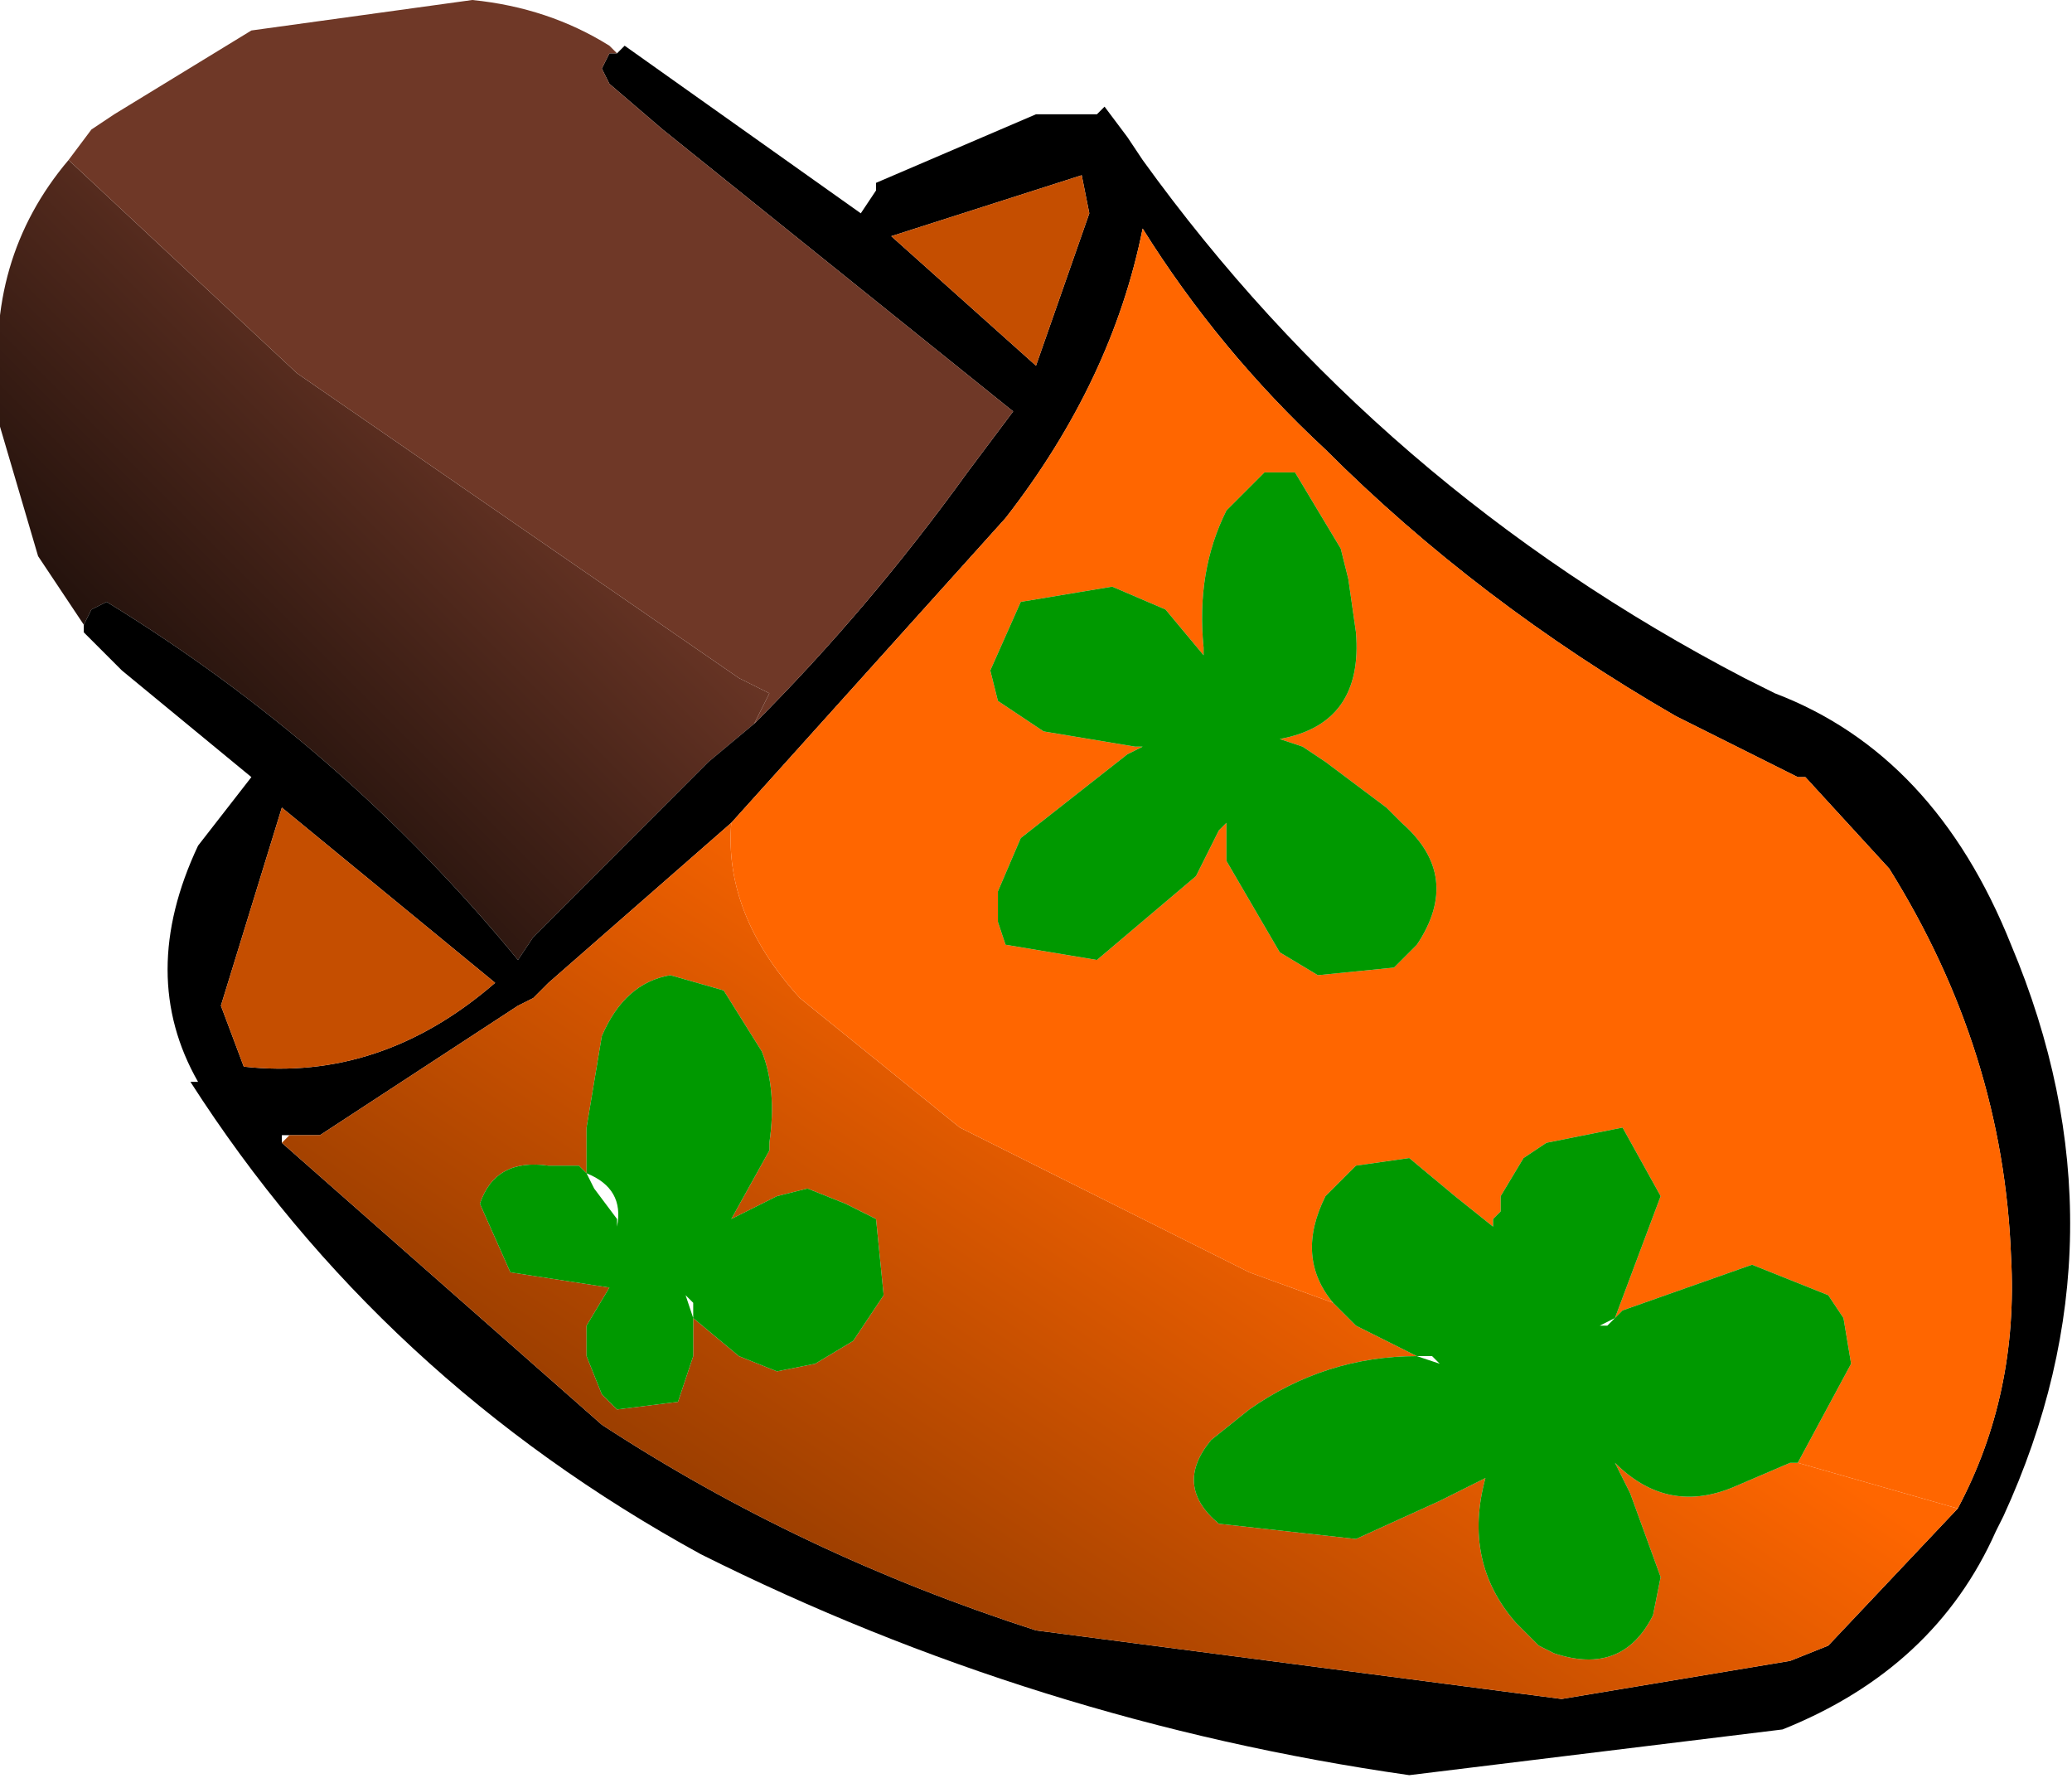 <?xml version="1.0" encoding="UTF-8" standalone="no"?>
<svg xmlns:xlink="http://www.w3.org/1999/xlink" height="11.7px" width="13.6px" xmlns="http://www.w3.org/2000/svg">
  <g transform="matrix(1.0, 0.0, 0.0, 1.0, 6.8, 5.85)">
    <use height="11.7" transform="matrix(1.0, 0.0, 0.0, 1.0, -6.8, -5.85)" width="13.6" xlink:href="#shape0"/>
  </g>
  <defs>
    <g id="shape0" transform="matrix(1.0, 0.0, 0.0, 1.0, 6.8, 5.85)">
      <path d="M-6.25 -1.75 L-6.55 -2.2 -6.8 -3.05 -6.8 -3.25 Q-6.9 -4.15 -6.35 -4.8 L-4.85 -3.4 -3.4 -2.4 -1.95 -1.4 -1.75 -1.3 -1.85 -1.1 -2.15 -0.85 -3.3 0.3 -3.4 0.45 Q-4.55 -0.95 -6.1 -1.9 L-6.2 -1.85 -6.25 -1.75" fill="url(#gradient0)" fill-rule="evenodd" stroke="none"/>
      <path d="M-6.25 -1.75 L-6.2 -1.85 -6.1 -1.9 Q-4.55 -0.95 -3.4 0.45 L-3.3 0.3 -2.15 -0.85 -1.85 -1.1 Q-1.1 -1.85 -0.45 -2.75 L-0.15 -3.15 -2.45 -5.0 -2.8 -5.3 -2.85 -5.4 -2.8 -5.5 -2.75 -5.5 -2.7 -5.55 -1.15 -4.45 -1.05 -4.6 -1.05 -4.65 0.0 -5.1 0.35 -5.1 0.4 -5.1 0.45 -5.15 0.6 -4.95 0.7 -4.8 Q2.25 -2.65 4.65 -1.4 L4.85 -1.3 Q5.9 -0.9 6.4 0.35 7.2 2.25 6.35 4.1 L6.3 4.2 Q5.9 5.1 4.9 5.5 L2.45 5.8 Q0.0 5.45 -2.2 4.35 -4.3 3.2 -5.55 1.25 L-5.5 1.25 Q-5.9 0.55 -5.5 -0.3 L-5.15 -0.75 -6.0 -1.45 -6.25 -1.7 -6.25 -1.75 M-5.35 0.75 L-5.2 1.15 Q-4.3 1.25 -3.55 0.6 L-4.95 -0.55 -5.35 0.75 M-3.2 0.6 L-3.3 0.7 -3.4 0.75 -4.7 1.6 -4.9 1.6 -4.95 1.6 -4.95 1.65 -2.85 3.5 Q-1.55 4.35 0.0 4.85 L3.45 5.3 4.95 5.05 5.2 4.95 6.05 4.05 Q6.45 3.3 6.4 2.4 6.35 1.05 5.6 -0.15 L5.05 -0.75 5.0 -0.75 4.2 -1.15 Q2.9 -1.9 1.9 -2.9 1.2 -3.55 0.7 -4.35 0.5 -3.35 -0.2 -2.45 L-2.0 -0.45 -3.2 0.6 -3.25 0.6 -3.2 0.6 M0.3 -4.7 L-0.95 -4.3 0.0 -3.45 0.35 -4.45 0.3 -4.7" fill="#000000" fill-rule="evenodd" stroke="none"/>
      <path d="M-1.85 -1.1 L-1.75 -1.3 -1.95 -1.4 -3.4 -2.4 -4.85 -3.4 -6.35 -4.8 -6.2 -5.0 -6.05 -5.1 -5.15 -5.65 -3.7 -5.85 Q-3.2 -5.8 -2.8 -5.55 L-2.75 -5.5 -2.8 -5.5 -2.85 -5.4 -2.8 -5.3 -2.45 -5.0 -0.15 -3.15 -0.45 -2.75 Q-1.1 -1.85 -1.85 -1.1" fill="#6f3827" fill-rule="evenodd" stroke="none"/>
      <path d="M-5.35 0.75 L-4.95 -0.55 -3.55 0.6 Q-4.3 1.25 -5.2 1.15 L-5.35 0.75 M0.3 -4.7 L0.35 -4.45 0.0 -3.45 -0.95 -4.3 0.3 -4.7" fill="#c54e00" fill-rule="evenodd" stroke="none"/>
      <path d="M-4.9 1.6 L-4.7 1.6 -3.4 0.75 -3.3 0.7 -3.2 0.6 -2.0 -0.45 Q-2.05 0.15 -1.55 0.7 L-0.5 1.55 1.4 2.5 1.95 2.7 2.1 2.85 2.5 3.05 Q1.9 3.05 1.4 3.4 L1.15 3.6 Q0.9 3.9 1.2 4.15 L2.1 4.25 2.65 4.0 2.95 3.85 Q2.8 4.4 3.15 4.8 L3.3 4.95 3.4 5.0 Q3.85 5.15 4.05 4.75 L4.1 4.5 3.9 3.95 3.8 3.75 Q4.15 4.1 4.6 3.9 L4.95 3.75 5.0 3.75 6.05 4.05 5.2 4.95 4.95 5.05 3.45 5.3 0.0 4.85 Q-1.55 4.35 -2.85 3.5 L-4.95 1.65 -4.9 1.6 M-2.25 2.8 L-1.95 3.05 -1.7 3.15 -1.45 3.1 -1.2 2.95 -1.0 2.65 -1.05 2.15 -1.25 2.05 -1.5 1.95 -1.7 2.0 -1.9 2.1 -2.0 2.15 -1.75 1.7 -1.75 1.65 Q-1.7 1.3 -1.8 1.05 L-2.05 0.65 -2.4 0.55 Q-2.7 0.6 -2.85 0.95 L-2.95 1.55 -2.95 1.8 -2.95 1.85 -3.0 1.8 -3.2 1.8 Q-3.55 1.75 -3.65 2.05 L-3.45 2.5 -2.8 2.6 -2.95 2.85 -2.95 3.05 -2.85 3.3 -2.75 3.4 -2.35 3.35 -2.25 3.05 -2.25 2.8" fill="url(#gradient1)" fill-rule="evenodd" stroke="none"/>
      <path d="M6.05 4.05 L5.0 3.75 5.35 3.1 5.3 2.8 5.2 2.65 4.7 2.45 3.85 2.75 3.8 2.8 4.1 2.0 3.85 1.55 3.35 1.65 3.2 1.75 3.05 2.0 3.05 2.1 3.0 2.15 3.0 2.2 2.75 2.0 2.45 1.75 2.1 1.8 1.9 2.0 Q1.7 2.4 1.95 2.7 L1.4 2.5 -0.5 1.55 -1.55 0.7 Q-2.05 0.15 -2.0 -0.45 L-0.2 -2.45 Q0.5 -3.35 0.7 -4.35 1.2 -3.55 1.9 -2.9 2.9 -1.9 4.2 -1.15 L5.0 -0.75 5.05 -0.75 5.6 -0.15 Q6.35 1.05 6.4 2.4 6.45 3.3 6.05 4.05 M-3.2 0.6 L-3.25 0.6 -3.2 0.6 M1.7 -2.75 L1.5 -2.75 1.4 -2.65 1.25 -2.5 Q1.05 -2.1 1.1 -1.6 L1.1 -1.55 0.85 -1.85 0.5 -2.0 -0.1 -1.9 -0.3 -1.45 -0.25 -1.25 0.05 -1.05 0.65 -0.95 0.7 -0.95 0.6 -0.9 -0.1 -0.35 -0.25 0.0 -0.25 0.2 -0.2 0.35 0.4 0.45 1.05 -0.1 1.2 -0.4 1.25 -0.45 1.25 -0.2 1.6 0.4 1.85 0.55 2.35 0.5 2.5 0.35 Q2.8 -0.1 2.4 -0.45 L2.3 -0.55 1.9 -0.85 1.75 -0.95 1.6 -1.0 Q2.15 -1.1 2.1 -1.7 L2.05 -2.05 2.0 -2.25 1.7 -2.75" fill="#ff6600" fill-rule="evenodd" stroke="none"/>
      <path d="M5.0 3.75 L4.95 3.75 4.6 3.9 Q4.15 4.1 3.8 3.75 L3.9 3.95 4.1 4.5 4.05 4.75 Q3.85 5.15 3.4 5.0 L3.3 4.95 3.15 4.8 Q2.8 4.4 2.95 3.85 L2.65 4.0 2.1 4.25 1.2 4.15 Q0.9 3.9 1.15 3.6 L1.4 3.4 Q1.9 3.05 2.5 3.05 L2.1 2.85 1.95 2.7 Q1.7 2.4 1.9 2.0 L2.1 1.8 2.45 1.75 2.75 2.0 3.0 2.2 3.0 2.15 3.05 2.1 3.05 2.0 3.2 1.75 3.35 1.65 3.85 1.55 4.1 2.0 3.8 2.8 3.85 2.75 4.7 2.45 5.2 2.65 5.3 2.8 5.35 3.1 5.0 3.75 M-2.95 1.85 L-2.95 1.8 -2.95 1.55 -2.85 0.95 Q-2.7 0.6 -2.4 0.55 L-2.05 0.65 -1.8 1.05 Q-1.7 1.3 -1.75 1.65 L-1.75 1.7 -2.0 2.15 -1.9 2.1 -1.7 2.0 -1.5 1.95 -1.25 2.05 -1.05 2.15 -1.0 2.65 -1.2 2.95 -1.45 3.1 -1.7 3.15 -1.95 3.05 -2.25 2.8 -2.25 3.05 -2.35 3.35 -2.75 3.4 -2.85 3.3 -2.95 3.05 -2.95 2.85 -2.8 2.6 -3.45 2.5 -3.65 2.05 Q-3.55 1.75 -3.2 1.8 L-3.0 1.8 -2.95 1.85 -2.9 1.95 -2.75 2.15 -2.75 2.2 Q-2.7 1.95 -2.95 1.85 M-2.25 2.8 L-2.25 2.7 -2.3 2.65 -2.25 2.8 M1.7 -2.75 L2.0 -2.25 2.05 -2.05 2.1 -1.7 Q2.15 -1.1 1.6 -1.0 L1.75 -0.95 1.9 -0.85 2.3 -0.55 2.4 -0.45 Q2.8 -0.1 2.5 0.35 L2.35 0.5 1.85 0.55 1.6 0.4 1.25 -0.2 1.25 -0.45 1.2 -0.4 1.05 -0.1 0.4 0.45 -0.2 0.35 -0.25 0.2 -0.25 0.0 -0.1 -0.35 0.6 -0.9 0.7 -0.95 0.65 -0.95 0.05 -1.05 -0.25 -1.25 -0.3 -1.45 -0.1 -1.9 0.5 -2.0 0.85 -1.85 1.1 -1.55 1.1 -1.6 Q1.05 -2.1 1.25 -2.5 L1.4 -2.65 1.5 -2.75 1.7 -2.75 M2.5 3.05 L2.65 3.1 2.6 3.05 2.5 3.05 M3.8 2.8 L3.75 2.85 3.7 2.85 3.8 2.8" fill="#009900" fill-rule="evenodd" stroke="none"/>
    </g>
    <linearGradient gradientTransform="matrix(-0.002, 0.002, -0.002, -0.002, -4.5, -1.2)" gradientUnits="userSpaceOnUse" id="gradient0" spreadMethod="pad" x1="-819.2" x2="819.2">
      <stop offset="0.0" stop-color="#6f3827"/>
      <stop offset="1.0" stop-color="#000000"/>
    </linearGradient>
    <linearGradient gradientTransform="matrix(-0.003, 0.006, -0.003, -0.002, -1.15, 6.1)" gradientUnits="userSpaceOnUse" id="gradient1" spreadMethod="pad" x1="-819.2" x2="819.2">
      <stop offset="0.0" stop-color="#ff6600"/>
      <stop offset="1.0" stop-color="#000000"/>
    </linearGradient>
  </defs>
</svg>
